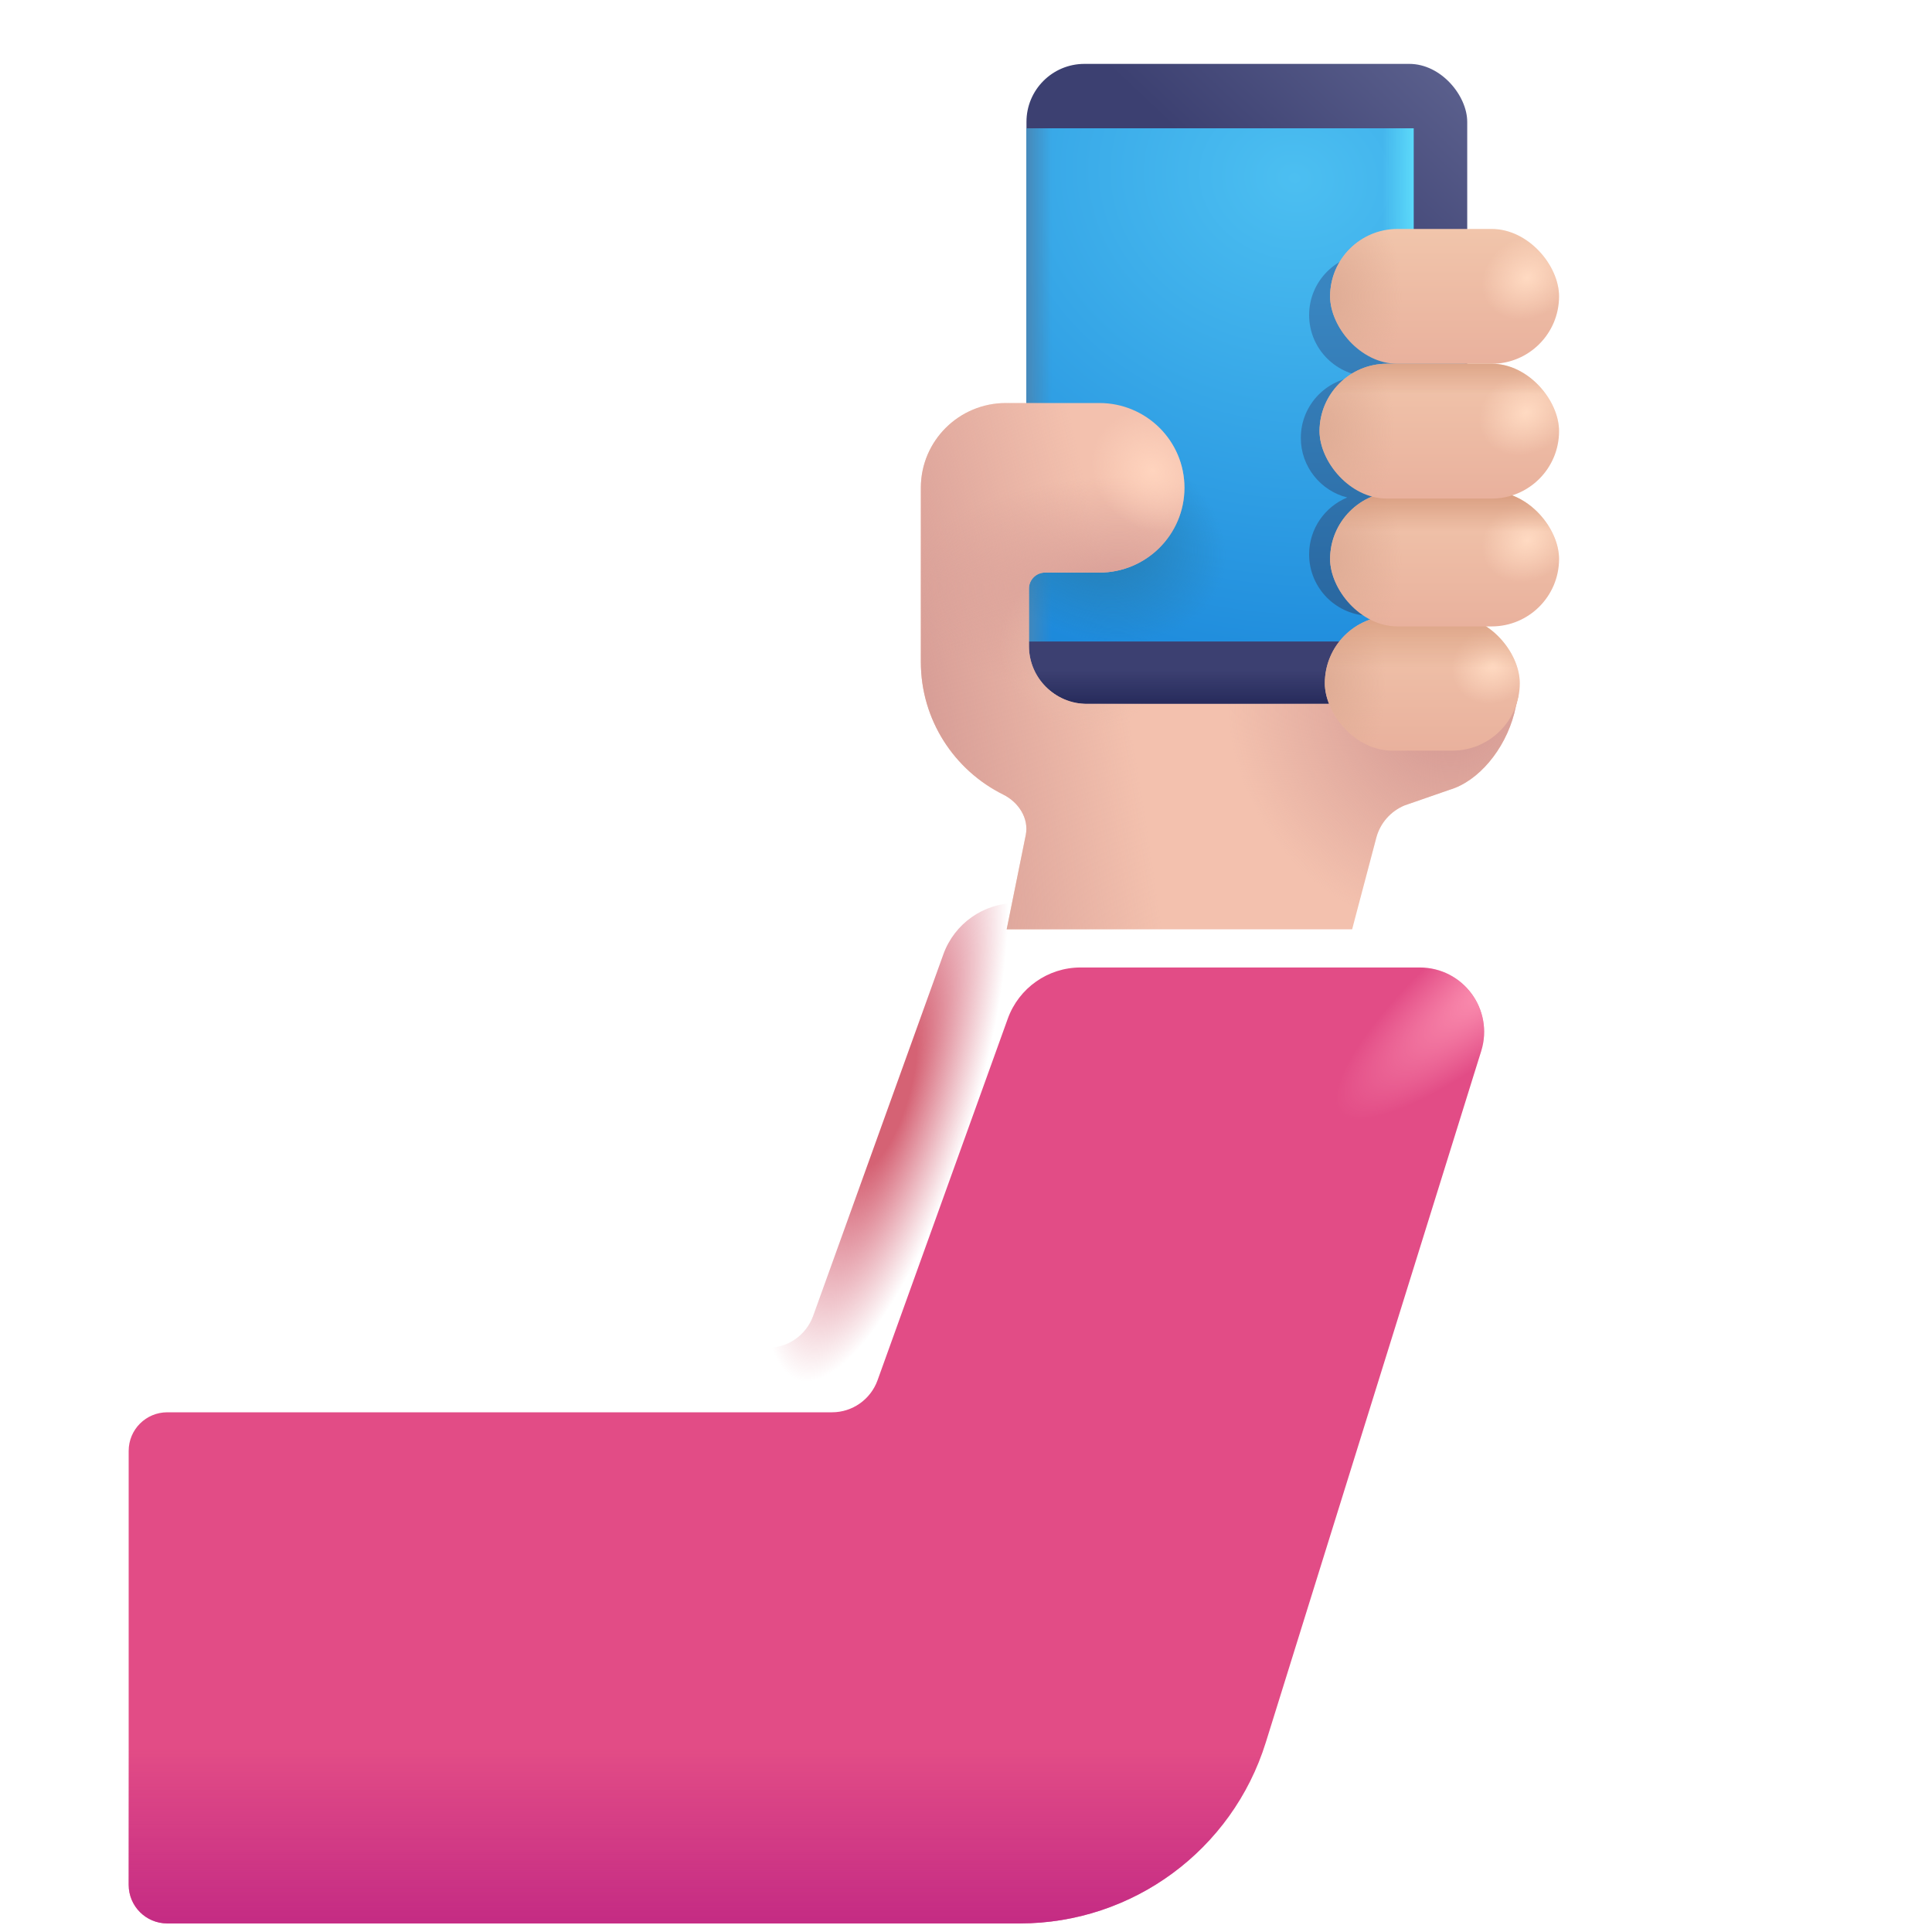 <svg viewBox="1 1 30 30" xmlns="http://www.w3.org/2000/svg">
<rect x="16.939" y="1.992" width="6.844" height="9.938" rx="0.9" fill="url(#paint0_linear_20020_5856)"/>
<rect x="16.939" y="1.992" width="6.844" height="9.938" rx="0.9" fill="url(#paint1_linear_20020_5856)"/>
<path d="M16.939 10.961V2.992H22.951V10.961H16.939Z" fill="url(#paint2_radial_20020_5856)"/>
<path d="M16.939 10.961V2.992H22.951V10.961H16.939Z" fill="url(#paint3_linear_20020_5856)"/>
<path d="M16.939 10.961V2.992H22.951V10.961H16.939Z" fill="url(#paint4_linear_20020_5856)"/>
<path d="M16.939 10.961V2.992H22.951V10.961H16.939Z" fill="url(#paint5_radial_20020_5856)"/>
<g filter="url(#filter0_f_20020_5856)">
<path d="M21.328 5.892C21.328 5.365 21.755 4.938 22.282 4.938H23.158C23.685 4.938 24.112 5.365 24.112 5.892C24.112 6.419 23.685 6.846 23.158 6.846C23.685 6.846 24.111 7.273 24.111 7.8C24.111 8.22 23.84 8.577 23.463 8.704C23.84 8.831 24.112 9.188 24.112 9.608C24.112 10.135 23.685 10.562 23.158 10.562H22.282C21.755 10.562 21.328 10.135 21.328 9.608C21.328 9.21 21.573 8.868 21.92 8.725C21.506 8.621 21.199 8.246 21.199 7.8C21.199 7.273 21.626 6.846 22.153 6.846H22.282C21.755 6.845 21.328 6.418 21.328 5.892Z" fill="url(#paint6_linear_20020_5856)"/>
</g>
<path d="M16.62 7.258C15.89 7.258 15.299 7.847 15.299 8.574C15.299 8.581 15.299 8.587 15.299 8.594L15.299 11.278C15.299 12.18 15.819 12.961 16.578 13.338C16.816 13.456 16.98 13.707 16.928 13.966L16.632 15.43H21.996L22.371 14.008C22.431 13.781 22.594 13.596 22.811 13.506L23.514 13.262C23.956 13.13 24.366 12.643 24.513 12.078L24.58 11.789L23.632 11.842C23.5 11.837 23.37 11.863 23.24 11.889C23.191 11.899 23.142 11.909 23.093 11.917C23.044 11.925 22.994 11.93 22.943 11.93H17.88C17.381 11.93 16.977 11.527 16.977 11.03V10.141C16.977 10.003 17.089 9.891 17.227 9.891H18.071C18.8 9.891 19.392 9.301 19.392 8.574C19.392 7.847 18.8 7.258 18.071 7.258H16.62Z" fill="#F3C1AE"/>
<path d="M16.62 7.258C15.89 7.258 15.299 7.847 15.299 8.574C15.299 8.581 15.299 8.587 15.299 8.594L15.299 11.278C15.299 12.18 15.819 12.961 16.578 13.338C16.816 13.456 16.98 13.707 16.928 13.966L16.632 15.43H21.996L22.371 14.008C22.431 13.781 22.594 13.596 22.811 13.506L23.514 13.262C23.956 13.13 24.366 12.643 24.513 12.078L24.58 11.789L23.632 11.842C23.5 11.837 23.37 11.863 23.24 11.889C23.191 11.899 23.142 11.909 23.093 11.917C23.044 11.925 22.994 11.93 22.943 11.93H17.88C17.381 11.93 16.977 11.527 16.977 11.03V10.141C16.977 10.003 17.089 9.891 17.227 9.891H18.071C18.8 9.891 19.392 9.301 19.392 8.574C19.392 7.847 18.8 7.258 18.071 7.258H16.62Z" fill="url(#paint7_radial_20020_5856)"/>
<path d="M16.62 7.258C15.89 7.258 15.299 7.847 15.299 8.574C15.299 8.581 15.299 8.587 15.299 8.594L15.299 11.278C15.299 12.18 15.819 12.961 16.578 13.338C16.816 13.456 16.98 13.707 16.928 13.966L16.632 15.43H21.996L22.371 14.008C22.431 13.781 22.594 13.596 22.811 13.506L23.514 13.262C23.956 13.13 24.366 12.643 24.513 12.078L24.58 11.789L23.632 11.842C23.5 11.837 23.37 11.863 23.24 11.889C23.191 11.899 23.142 11.909 23.093 11.917C23.044 11.925 22.994 11.93 22.943 11.93H17.88C17.381 11.93 16.977 11.527 16.977 11.03V10.141C16.977 10.003 17.089 9.891 17.227 9.891H18.071C18.8 9.891 19.392 9.301 19.392 8.574C19.392 7.847 18.8 7.258 18.071 7.258H16.62Z" fill="url(#paint8_radial_20020_5856)"/>
<path d="M16.62 7.258C15.89 7.258 15.299 7.847 15.299 8.574C15.299 8.581 15.299 8.587 15.299 8.594L15.299 11.278C15.299 12.18 15.819 12.961 16.578 13.338C16.816 13.456 16.98 13.707 16.928 13.966L16.632 15.43H21.996L22.371 14.008C22.431 13.781 22.594 13.596 22.811 13.506L23.514 13.262C23.956 13.13 24.366 12.643 24.513 12.078L24.58 11.789L23.632 11.842C23.5 11.837 23.37 11.863 23.24 11.889C23.191 11.899 23.142 11.909 23.093 11.917C23.044 11.925 22.994 11.93 22.943 11.93H17.88C17.381 11.93 16.977 11.527 16.977 11.03V10.141C16.977 10.003 17.089 9.891 17.227 9.891H18.071C18.8 9.891 19.392 9.301 19.392 8.574C19.392 7.847 18.8 7.258 18.071 7.258H16.62Z" fill="url(#paint9_radial_20020_5856)"/>
<path d="M16.62 7.258C15.89 7.258 15.299 7.847 15.299 8.574C15.299 8.581 15.299 8.587 15.299 8.594L15.299 11.278C15.299 12.18 15.819 12.961 16.578 13.338C16.816 13.456 16.98 13.707 16.928 13.966L16.632 15.43H21.996L22.371 14.008C22.431 13.781 22.594 13.596 22.811 13.506L23.514 13.262C23.956 13.13 24.366 12.643 24.513 12.078L24.58 11.789L23.632 11.842C23.5 11.837 23.37 11.863 23.24 11.889C23.191 11.899 23.142 11.909 23.093 11.917C23.044 11.925 22.994 11.93 22.943 11.93H17.88C17.381 11.93 16.977 11.527 16.977 11.03V10.141C16.977 10.003 17.089 9.891 17.227 9.891H18.071C18.8 9.891 19.392 9.301 19.392 8.574C19.392 7.847 18.8 7.258 18.071 7.258H16.62Z" fill="url(#paint10_radial_20020_5856)"/>
<path d="M16.62 7.258C15.89 7.258 15.299 7.847 15.299 8.574C15.299 8.581 15.299 8.587 15.299 8.594L15.299 11.278C15.299 12.18 15.819 12.961 16.578 13.338C16.816 13.456 16.98 13.707 16.928 13.966L16.632 15.43H21.996L22.371 14.008C22.431 13.781 22.594 13.596 22.811 13.506L23.514 13.262C23.956 13.13 24.366 12.643 24.513 12.078L24.58 11.789L23.632 11.842C23.5 11.837 23.37 11.863 23.24 11.889C23.191 11.899 23.142 11.909 23.093 11.917C23.044 11.925 22.994 11.93 22.943 11.93H17.88C17.381 11.93 16.977 11.527 16.977 11.03V10.141C16.977 10.003 17.089 9.891 17.227 9.891H18.071C18.8 9.891 19.392 9.301 19.392 8.574C19.392 7.847 18.8 7.258 18.071 7.258H16.62Z" fill="url(#paint11_radial_20020_5856)"/>
<g filter="url(#filter1_i_20020_5856)">
<path d="M16.778 15.023C16.273 15.023 15.821 15.341 15.649 15.817L13.626 21.434C13.518 21.731 13.236 21.93 12.92 21.93H2.598C2.266 21.93 1.998 22.198 1.998 22.53V29.267C1.998 29.599 2.266 29.867 2.598 29.867H15.836C17.586 29.867 19.134 28.729 19.655 27.057L23 16.321C23.2 15.677 22.719 15.023 22.045 15.023H16.778Z" fill="#E24C86"/>
<path d="M16.778 15.023C16.273 15.023 15.821 15.341 15.649 15.817L13.626 21.434C13.518 21.731 13.236 21.93 12.92 21.93H2.598C2.266 21.93 1.998 22.198 1.998 22.53V29.267C1.998 29.599 2.266 29.867 2.598 29.867H15.836C17.586 29.867 19.134 28.729 19.655 27.057L23 16.321C23.2 15.677 22.719 15.023 22.045 15.023H16.778Z" fill="url(#paint12_radial_20020_5856)"/>
<path d="M16.778 15.023C16.273 15.023 15.821 15.341 15.649 15.817L13.626 21.434C13.518 21.731 13.236 21.93 12.92 21.93H2.598C2.266 21.93 1.998 22.198 1.998 22.53V29.267C1.998 29.599 2.266 29.867 2.598 29.867H15.836C17.586 29.867 19.134 28.729 19.655 27.057L23 16.321C23.2 15.677 22.719 15.023 22.045 15.023H16.778Z" fill="url(#paint13_linear_20020_5856)"/>
</g>
<path d="M16.778 15.023C16.273 15.023 15.821 15.341 15.649 15.817L13.626 21.434C13.518 21.731 13.236 21.93 12.92 21.93H2.598C2.266 21.93 1.998 22.198 1.998 22.53V29.267C1.998 29.599 2.266 29.867 2.598 29.867H15.836C17.586 29.867 19.134 28.729 19.655 27.057L23 16.321C23.2 15.677 22.719 15.023 22.045 15.023H16.778Z" fill="url(#paint14_radial_20020_5856)"/>
<rect x="21.572" y="10.562" width="3.027" height="2.094" rx="1.047" fill="url(#paint15_linear_20020_5856)"/>
<rect x="21.572" y="10.562" width="3.027" height="2.094" rx="1.047" fill="url(#paint16_radial_20020_5856)"/>
<rect x="21.572" y="10.562" width="3.027" height="2.094" rx="1.047" fill="url(#paint17_radial_20020_5856)"/>
<rect x="21.572" y="10.562" width="3.027" height="2.094" rx="1.047" fill="url(#paint18_linear_20020_5856)"/>
<rect x="21.654" y="4.555" width="3.555" height="2.094" rx="1.047" fill="url(#paint19_linear_20020_5856)"/>
<rect x="21.654" y="4.555" width="3.555" height="2.094" rx="1.047" fill="url(#paint20_radial_20020_5856)"/>
<rect x="21.654" y="4.555" width="3.555" height="2.094" rx="1.047" fill="url(#paint21_radial_20020_5856)"/>
<rect x="21.654" y="8.633" width="3.555" height="2.094" rx="1.047" fill="url(#paint22_linear_20020_5856)"/>
<rect x="21.654" y="8.633" width="3.555" height="2.094" rx="1.047" fill="url(#paint23_radial_20020_5856)"/>
<rect x="21.654" y="8.633" width="3.555" height="2.094" rx="1.047" fill="url(#paint24_radial_20020_5856)"/>
<rect x="21.654" y="8.633" width="3.555" height="2.094" rx="1.047" fill="url(#paint25_linear_20020_5856)"/>
<rect x="21.49" y="6.648" width="3.719" height="2.094" rx="1.047" fill="url(#paint26_linear_20020_5856)"/>
<rect x="21.49" y="6.648" width="3.719" height="2.094" rx="1.047" fill="url(#paint27_radial_20020_5856)"/>
<rect x="21.49" y="6.648" width="3.719" height="2.094" rx="1.047" fill="url(#paint28_radial_20020_5856)"/>
<rect x="21.49" y="6.648" width="3.719" height="2.094" rx="1.047" fill="url(#paint29_linear_20020_5856)"/>
<defs>
<filter id="filter0_f_20020_5856" x="20.699" y="4.438" width="3.914" height="6.625" filterUnits="userSpaceOnUse" color-interpolation-filters="sRGB">
<feFlood flood-opacity="0" result="BackgroundImageFix"/>
<feBlend mode="normal" in="SourceGraphic" in2="BackgroundImageFix" result="shape"/>
<feGaussianBlur stdDeviation="0.25" result="effect1_foregroundBlur_20020_5856"/>
</filter>
<filter id="filter1_i_20020_5856" x="1.998" y="15.023" width="22.048" height="15.844" filterUnits="userSpaceOnUse" color-interpolation-filters="sRGB">
<feFlood flood-opacity="0" result="BackgroundImageFix"/>
<feBlend mode="normal" in="SourceGraphic" in2="BackgroundImageFix" result="shape"/>
<feColorMatrix in="SourceAlpha" type="matrix" values="0 0 0 0 0 0 0 0 0 0 0 0 0 0 0 0 0 0 127 0" result="hardAlpha"/>
<feOffset dx="1" dy="1"/>
<feGaussianBlur stdDeviation="1.5"/>
<feComposite in2="hardAlpha" operator="arithmetic" k2="-1" k3="1"/>
<feColorMatrix type="matrix" values="0 0 0 0 0.714 0 0 0 0 0.122 0 0 0 0 0.255 0 0 0 1 0"/>
<feBlend mode="normal" in2="shape" result="effect1_innerShadow_20020_5856"/>
</filter>
<linearGradient id="paint0_linear_20020_5856" x1="21.513" y1="5.178" x2="24.074" y2="2.469" gradientUnits="userSpaceOnUse">
<stop stop-color="#3C4071"/>
<stop offset="1" stop-color="#5C618E"/>
</linearGradient>
<linearGradient id="paint1_linear_20020_5856" x1="20.361" y1="12.192" x2="20.361" y2="11.411" gradientUnits="userSpaceOnUse">
<stop stop-color="#1B1F50"/>
<stop offset="1" stop-color="#1B1F50" stop-opacity="0"/>
</linearGradient>
<radialGradient id="paint2_radial_20020_5856" cx="0" cy="0" r="1" gradientUnits="userSpaceOnUse" gradientTransform="translate(21.106 3.751) rotate(97.587) scale(8.795 10.204)">
<stop stop-color="#4CBFF1"/>
<stop offset="1" stop-color="#1884D9"/>
</radialGradient>
<linearGradient id="paint3_linear_20020_5856" x1="23.17" y1="7.255" x2="22.466" y2="7.255" gradientUnits="userSpaceOnUse">
<stop stop-color="#68EAFF"/>
<stop offset="1" stop-color="#68EAFF" stop-opacity="0"/>
</linearGradient>
<linearGradient id="paint4_linear_20020_5856" x1="16.906" y1="6.977" x2="17.334" y2="6.977" gradientUnits="userSpaceOnUse">
<stop stop-color="#4887B6"/>
<stop offset="1" stop-color="#4887B6" stop-opacity="0"/>
</linearGradient>
<radialGradient id="paint5_radial_20020_5856" cx="0" cy="0" r="1" gradientUnits="userSpaceOnUse" gradientTransform="translate(18 9.312) rotate(21.884) scale(2.096 1.581)">
<stop stop-color="#267BAE"/>
<stop offset="1" stop-color="#267BAE" stop-opacity="0"/>
</radialGradient>
<linearGradient id="paint6_linear_20020_5856" x1="21.942" y1="10.562" x2="21.942" y2="5.65" gradientUnits="userSpaceOnUse">
<stop stop-color="#2967A0"/>
<stop offset="1" stop-color="#3985C0"/>
</linearGradient>
<radialGradient id="paint7_radial_20020_5856" cx="0" cy="0" r="1" gradientUnits="userSpaceOnUse" gradientTransform="translate(23.5 11.93) rotate(163.426) scale(3.423 3.562)">
<stop offset="0.168" stop-color="#D79D96"/>
<stop offset="1" stop-color="#D79D96" stop-opacity="0"/>
</radialGradient>
<radialGradient id="paint8_radial_20020_5856" cx="0" cy="0" r="1" gradientUnits="userSpaceOnUse" gradientTransform="translate(15.299 11.898) rotate(-10.155) scale(3.146 18.046)">
<stop stop-color="#D79D96"/>
<stop offset="1" stop-color="#D79D96" stop-opacity="0"/>
</radialGradient>
<radialGradient id="paint9_radial_20020_5856" cx="0" cy="0" r="1" gradientUnits="userSpaceOnUse" gradientTransform="translate(18.362 10.125) rotate(-90) scale(1.717 3.302)">
<stop stop-color="#D79D96"/>
<stop offset="1" stop-color="#D79D96" stop-opacity="0"/>
</radialGradient>
<radialGradient id="paint10_radial_20020_5856" cx="0" cy="0" r="1" gradientUnits="userSpaceOnUse" gradientTransform="translate(17.789 11.092) rotate(132.274) scale(1.2 1.309)">
<stop stop-color="#E9BAA9"/>
<stop offset="1" stop-color="#E9BAA9" stop-opacity="0"/>
</radialGradient>
<radialGradient id="paint11_radial_20020_5856" cx="0" cy="0" r="1" gradientUnits="userSpaceOnUse" gradientTransform="translate(18.891 8.309) rotate(135) scale(0.887 1.008)">
<stop stop-color="#FFD4BE"/>
<stop offset="1" stop-color="#FFD4BE" stop-opacity="0"/>
</radialGradient>
<radialGradient id="paint12_radial_20020_5856" cx="0" cy="0" r="1" gradientUnits="userSpaceOnUse" gradientTransform="translate(23.482 15.023) rotate(140.064) scale(3.505 0.921)">
<stop stop-color="#FF99B6"/>
<stop offset="1" stop-color="#FF99B6" stop-opacity="0"/>
</radialGradient>
<linearGradient id="paint13_linear_20020_5856" x1="11.076" y1="30.773" x2="11.076" y2="27.148" gradientUnits="userSpaceOnUse">
<stop stop-color="#BA2083"/>
<stop offset="1" stop-color="#BA2083" stop-opacity="0"/>
</linearGradient>
<radialGradient id="paint14_radial_20020_5856" cx="0" cy="0" r="1" gradientUnits="userSpaceOnUse" gradientTransform="translate(14.75 18) rotate(17.008) scale(1.389 4.634)">
<stop offset="0.25" stop-color="#D56274"/>
<stop offset="1" stop-color="#D56274" stop-opacity="0"/>
</radialGradient>
<linearGradient id="paint15_linear_20020_5856" x1="23.086" y1="10.562" x2="23.086" y2="12.656" gradientUnits="userSpaceOnUse">
<stop stop-color="#F1C5AB"/>
<stop offset="1" stop-color="#E9B19D"/>
</linearGradient>
<radialGradient id="paint16_radial_20020_5856" cx="0" cy="0" r="1" gradientUnits="userSpaceOnUse" gradientTransform="translate(24.18 11.32) rotate(145.169) scale(0.657 0.592)">
<stop stop-color="#FFDAC2"/>
<stop offset="1" stop-color="#FFDAC2" stop-opacity="0"/>
</radialGradient>
<radialGradient id="paint17_radial_20020_5856" cx="0" cy="0" r="1" gradientUnits="userSpaceOnUse" gradientTransform="translate(21.572 11.609) scale(0.947 1.772)">
<stop stop-color="#DFAC95"/>
<stop offset="1" stop-color="#DFAC95" stop-opacity="0"/>
</radialGradient>
<linearGradient id="paint18_linear_20020_5856" x1="23.086" y1="10.414" x2="23.086" y2="11.375" gradientUnits="userSpaceOnUse">
<stop stop-color="#D79B7D"/>
<stop offset="1" stop-color="#D79B7D" stop-opacity="0"/>
</linearGradient>
<linearGradient id="paint19_linear_20020_5856" x1="23.431" y1="4.555" x2="23.431" y2="6.648" gradientUnits="userSpaceOnUse">
<stop stop-color="#F1C5AB"/>
<stop offset="1" stop-color="#E9B19D"/>
</linearGradient>
<radialGradient id="paint20_radial_20020_5856" cx="0" cy="0" r="1" gradientUnits="userSpaceOnUse" gradientTransform="translate(24.716 5.312) rotate(149.349) scale(0.736 0.62)">
<stop stop-color="#FFDAC2"/>
<stop offset="1" stop-color="#FFDAC2" stop-opacity="0"/>
</radialGradient>
<radialGradient id="paint21_radial_20020_5856" cx="0" cy="0" r="1" gradientUnits="userSpaceOnUse" gradientTransform="translate(21.654 5.602) scale(1.112 1.772)">
<stop stop-color="#DFAC95"/>
<stop offset="1" stop-color="#DFAC95" stop-opacity="0"/>
</radialGradient>
<linearGradient id="paint22_linear_20020_5856" x1="23.431" y1="8.633" x2="23.431" y2="10.727" gradientUnits="userSpaceOnUse">
<stop stop-color="#F1C5AB"/>
<stop offset="1" stop-color="#E9B19D"/>
</linearGradient>
<radialGradient id="paint23_radial_20020_5856" cx="0" cy="0" r="1" gradientUnits="userSpaceOnUse" gradientTransform="translate(24.716 9.391) rotate(149.349) scale(0.736 0.62)">
<stop stop-color="#FFDAC2"/>
<stop offset="1" stop-color="#FFDAC2" stop-opacity="0"/>
</radialGradient>
<radialGradient id="paint24_radial_20020_5856" cx="0" cy="0" r="1" gradientUnits="userSpaceOnUse" gradientTransform="translate(21.654 9.68) scale(1.112 1.772)">
<stop stop-color="#DFAC95"/>
<stop offset="1" stop-color="#DFAC95" stop-opacity="0"/>
</radialGradient>
<linearGradient id="paint25_linear_20020_5856" x1="23.431" y1="8.633" x2="23.431" y2="9.25" gradientUnits="userSpaceOnUse">
<stop stop-color="#D79B7D"/>
<stop offset="1" stop-color="#D79B7D" stop-opacity="0"/>
</linearGradient>
<linearGradient id="paint26_linear_20020_5856" x1="23.349" y1="6.648" x2="23.349" y2="8.742" gradientUnits="userSpaceOnUse">
<stop stop-color="#F1C5AB"/>
<stop offset="1" stop-color="#E9B19D"/>
</linearGradient>
<radialGradient id="paint27_radial_20020_5856" cx="0" cy="0" r="1" gradientUnits="userSpaceOnUse" gradientTransform="translate(24.694 7.406) rotate(150.471) scale(0.761 0.627)">
<stop stop-color="#FFDAC2"/>
<stop offset="1" stop-color="#FFDAC2" stop-opacity="0"/>
</radialGradient>
<radialGradient id="paint28_radial_20020_5856" cx="0" cy="0" r="1" gradientUnits="userSpaceOnUse" gradientTransform="translate(21.49 7.695) scale(1.163 1.772)">
<stop stop-color="#DFAC95"/>
<stop offset="1" stop-color="#DFAC95" stop-opacity="0"/>
</radialGradient>
<linearGradient id="paint29_linear_20020_5856" x1="23.349" y1="6.5" x2="23.349" y2="7.125" gradientUnits="userSpaceOnUse">
<stop stop-color="#D79B7D"/>
<stop offset="1" stop-color="#D79B7D" stop-opacity="0"/>
</linearGradient>
</defs>
</svg>
